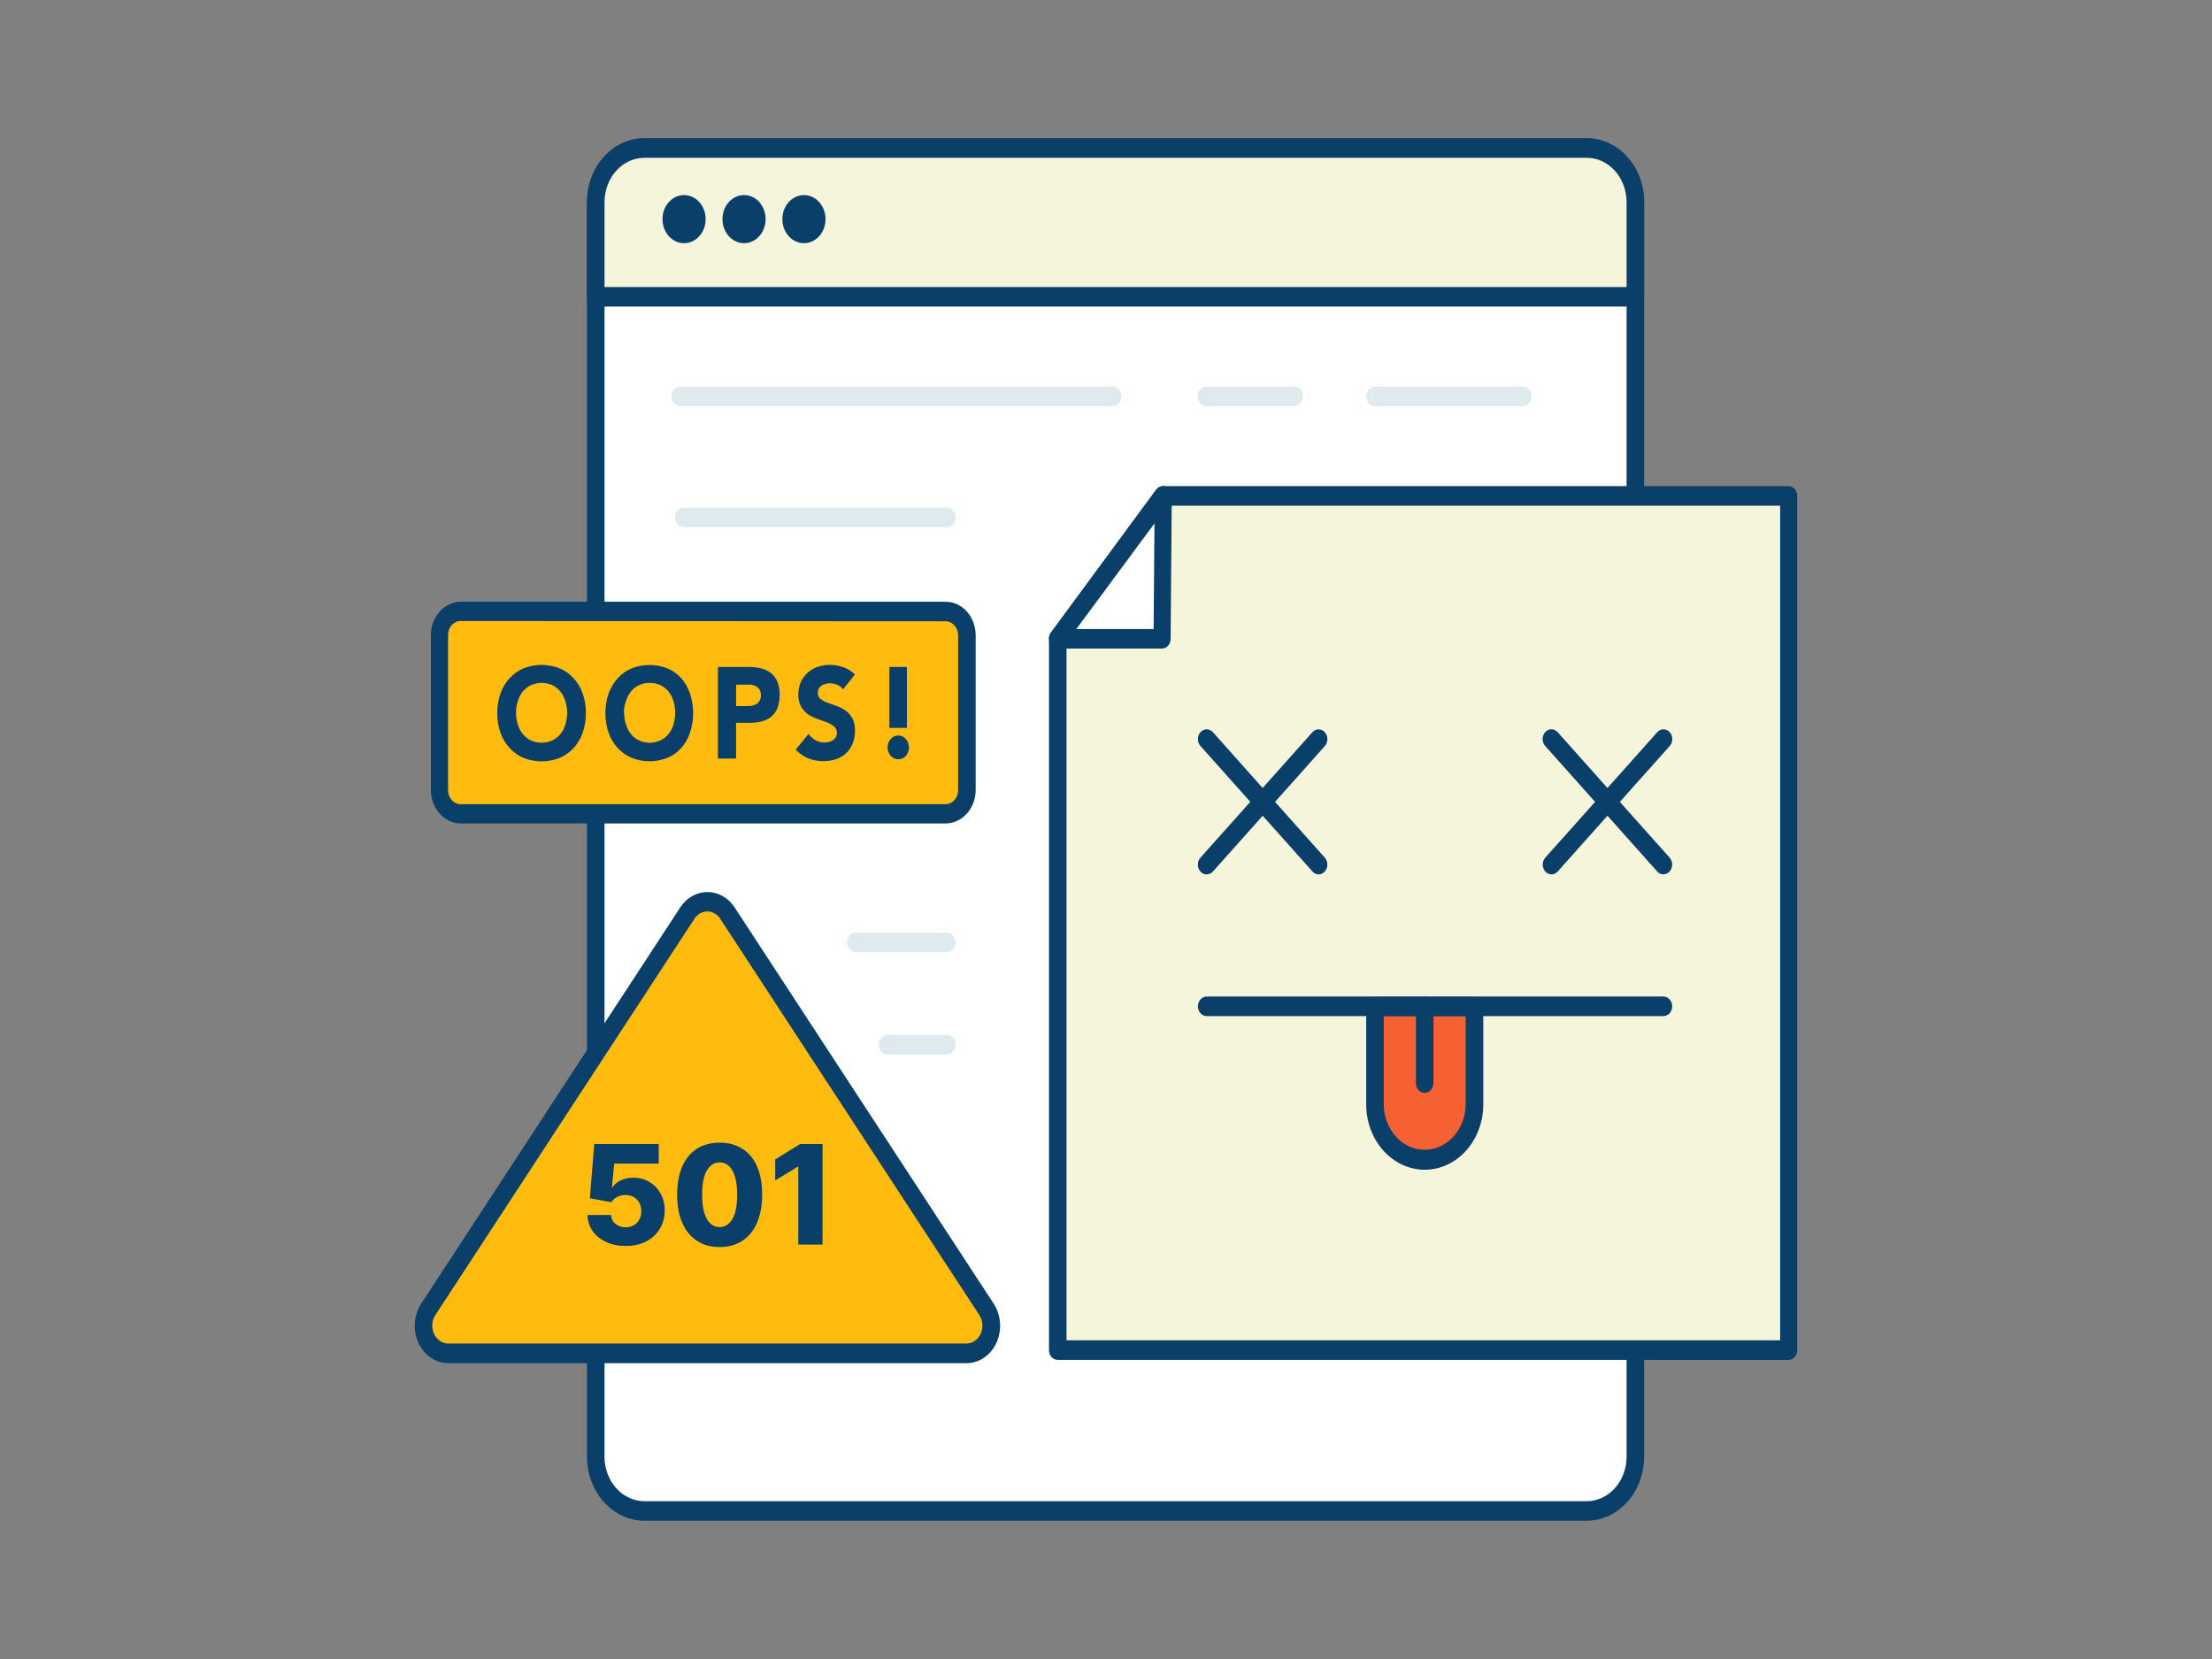 <svg width="400" height="300" viewBox="0 0 400 300" fill="none" xmlns="http://www.w3.org/2000/svg">
<rect x="0" y="0" width="400" height="300" fill="#808080" stroke="none"/>
<path d="M286.922 26.751H116.516C111.663 26.751 107.73 31.137 107.73 36.548V263.416C107.73 268.827 111.663 273.214 116.516 273.214H286.922C291.775 273.214 295.708 268.827 295.708 263.416V36.548C295.708 31.137 291.775 26.751 286.922 26.751Z" fill="white"/>
<path d="M286.938 275H116.516C113.768 274.991 111.134 273.769 109.191 271.602C107.248 269.435 106.152 266.498 106.144 263.434V36.548C106.152 33.486 107.248 30.551 109.192 28.387C111.136 26.222 113.769 25.005 116.516 25H286.938C289.685 25.005 292.318 26.222 294.262 28.387C296.206 30.551 297.302 33.486 297.31 36.548V263.434C297.302 266.498 296.206 269.435 294.263 271.602C292.32 273.769 289.686 274.991 286.938 275ZM116.516 28.537C114.609 28.537 112.78 29.381 111.43 30.883C110.08 32.384 109.32 34.422 109.316 36.548V263.434C109.32 265.562 110.08 267.601 111.429 269.106C112.779 270.611 114.608 271.458 116.516 271.463H286.938C288.846 271.458 290.675 270.611 292.025 269.106C293.374 267.601 294.134 265.562 294.138 263.434V36.548C294.134 34.422 293.374 32.384 292.024 30.883C290.674 29.381 288.845 28.537 286.938 28.537H116.516Z" fill="#093F68"/>
<path d="M116.516 26.751H286.938C289.268 26.751 291.503 27.783 293.151 29.62C294.798 31.458 295.724 33.95 295.724 36.548V53.65H107.73V36.548C107.73 33.95 108.656 31.458 110.303 29.62C111.951 27.783 114.186 26.751 116.516 26.751Z" fill="#F5F5DC"/>
<path d="M295.724 55.437H107.73C107.309 55.437 106.906 55.25 106.608 54.919C106.311 54.587 106.144 54.137 106.144 53.668V36.548C106.152 33.486 107.248 30.551 109.192 28.387C111.136 26.222 113.769 25.005 116.516 25H286.938C289.685 25.005 292.318 26.222 294.262 28.387C296.206 30.551 297.302 33.486 297.31 36.548V53.668C297.31 53.9 297.269 54.13 297.189 54.345C297.11 54.559 296.993 54.754 296.845 54.919C296.698 55.083 296.523 55.213 296.331 55.302C296.139 55.391 295.932 55.437 295.724 55.437ZM109.316 51.899H294.138V36.548C294.134 34.422 293.374 32.384 292.024 30.883C290.674 29.381 288.845 28.537 286.938 28.537H116.516C114.609 28.537 112.78 29.381 111.43 30.883C110.08 32.384 109.32 34.422 109.316 36.548V51.899Z" fill="#093F68"/>
<path d="M123.7 43.976C125.855 43.976 127.601 42.029 127.601 39.626C127.601 37.223 125.855 35.275 123.7 35.275C121.545 35.275 119.799 37.223 119.799 39.626C119.799 42.029 121.545 43.976 123.7 43.976Z" fill="#093F68"/>
<path d="M134.548 43.976C136.702 43.976 138.449 42.029 138.449 39.626C138.449 37.223 136.702 35.275 134.548 35.275C132.393 35.275 130.646 37.223 130.646 39.626C130.646 42.029 132.393 43.976 134.548 43.976Z" fill="#093F68"/>
<path d="M145.379 43.976C147.534 43.976 149.281 42.029 149.281 39.626C149.281 37.223 147.534 35.275 145.379 35.275C143.225 35.275 141.478 37.223 141.478 39.626C141.478 42.029 143.225 43.976 145.379 43.976Z" fill="#093F68"/>
<path d="M171.024 110.597H83.275C81.155 110.597 79.437 112.513 79.437 114.877V142.908C79.437 145.272 81.155 147.188 83.275 147.188H171.024C173.143 147.188 174.862 145.272 174.862 142.908V114.877C174.862 112.513 173.143 110.597 171.024 110.597Z" fill="#FFBC0E"/>
<path d="M171.008 148.904H83.275C81.854 148.88 80.498 148.238 79.496 147.115C78.495 145.991 77.927 144.475 77.915 142.891V114.877C77.915 113.271 78.486 111.731 79.502 110.594C80.519 109.457 81.899 108.816 83.339 108.811H171.008C172.448 108.816 173.827 109.457 174.844 110.594C175.861 111.731 176.432 113.271 176.432 114.877V142.891C176.419 144.487 175.843 146.014 174.827 147.139C173.812 148.265 172.44 148.899 171.008 148.904ZM83.275 112.295C82.676 112.3 82.104 112.568 81.682 113.042C81.26 113.516 81.023 114.156 81.023 114.824V142.891C81.023 143.558 81.26 144.199 81.682 144.673C82.104 145.146 82.676 145.415 83.275 145.42H171.008C171.607 145.415 172.179 145.146 172.601 144.673C173.023 144.199 173.26 143.558 173.26 142.891V114.877C173.26 114.209 173.023 113.569 172.601 113.095C172.179 112.621 171.607 112.353 171.008 112.348L83.275 112.295Z" fill="#093F68"/>
<path d="M89.92 128.884C89.915 127.672 90.12 126.472 90.523 125.347C90.901 124.314 91.468 123.38 92.188 122.605C92.915 121.826 93.779 121.224 94.725 120.837C96.806 120.035 99.068 120.035 101.148 120.837C102.095 121.224 102.959 121.826 103.686 122.605C104.406 123.38 104.973 124.314 105.351 125.347C106.154 127.668 106.154 130.24 105.351 132.562C104.981 133.6 104.413 134.536 103.686 135.303C102.959 136.083 102.095 136.685 101.148 137.072C99.068 137.874 96.806 137.874 94.725 137.072C93.779 136.685 92.915 136.083 92.188 135.303C91.461 134.536 90.892 133.6 90.523 132.562C90.104 131.393 89.899 130.142 89.92 128.884ZM93.314 128.884C93.305 129.614 93.418 130.339 93.647 131.024C93.837 131.684 94.156 132.288 94.583 132.792C94.991 133.277 95.489 133.657 96.042 133.906C97.258 134.449 98.615 134.449 99.832 133.906C100.385 133.657 100.883 133.277 101.291 132.792C101.717 132.288 102.037 131.684 102.227 131.024C102.671 129.646 102.671 128.139 102.227 126.761C102.03 126.105 101.712 125.502 101.291 124.993C100.883 124.508 100.385 124.128 99.832 123.879C98.611 123.361 97.262 123.361 96.042 123.879C95.489 124.128 94.991 124.508 94.583 124.993C94.162 125.502 93.843 126.105 93.647 126.761C93.421 127.44 93.308 128.16 93.314 128.884Z" fill="#093F68"/>
<path d="M109.474 128.884C109.47 127.672 109.674 126.472 110.077 125.347C110.455 124.314 111.022 123.38 111.742 122.605C112.469 121.826 113.333 121.224 114.28 120.837C116.336 120.055 118.567 120.055 120.623 120.837C121.57 121.224 122.434 121.826 123.161 122.605C123.852 123.388 124.392 124.321 124.747 125.347C125.55 127.669 125.55 130.24 124.747 132.562C124.4 133.592 123.86 134.527 123.161 135.303C122.434 136.083 121.57 136.685 120.623 137.072C118.567 137.854 116.336 137.854 114.28 137.072C113.333 136.685 112.469 136.083 111.742 135.303C111.015 134.536 110.447 133.6 110.077 132.562C109.658 131.393 109.453 130.142 109.474 128.884ZM112.868 128.884C112.86 129.614 112.973 130.339 113.201 131.024C113.391 131.684 113.711 132.288 114.137 132.792C114.545 133.277 115.043 133.657 115.596 133.906C116.194 134.184 116.836 134.322 117.483 134.313C118.136 134.32 118.783 134.182 119.386 133.906C119.939 133.657 120.437 133.277 120.845 132.792C121.272 132.288 121.591 131.684 121.781 131.024C122.204 129.642 122.204 128.143 121.781 126.761C121.585 126.105 121.266 125.502 120.845 124.993C120.437 124.508 119.939 124.128 119.386 123.879C118.782 123.609 118.135 123.477 117.483 123.49C116.837 123.475 116.195 123.607 115.596 123.879C115.043 124.128 114.545 124.508 114.137 124.993C113.717 125.502 113.398 126.105 113.201 126.761C112.954 127.436 112.819 128.155 112.805 128.884H112.868Z" fill="#093F68"/>
<path d="M129.822 120.607H135.341C136.075 120.6 136.809 120.677 137.529 120.837C138.169 120.973 138.778 121.249 139.321 121.65C139.842 122.035 140.263 122.566 140.542 123.189C140.862 123.952 141.014 124.788 140.986 125.63C141.008 126.467 140.867 127.299 140.574 128.07C140.315 128.696 139.916 129.238 139.416 129.644C138.888 130.044 138.296 130.326 137.672 130.475C136.952 130.638 136.218 130.715 135.483 130.705H133.105V137.178H129.822V120.607ZM133.105 127.681H135.277C135.565 127.683 135.853 127.647 136.134 127.575C136.391 127.523 136.638 127.421 136.863 127.274C137.083 127.123 137.264 126.909 137.386 126.655C137.538 126.36 137.609 126.022 137.593 125.683C137.605 125.323 137.511 124.968 137.323 124.675C137.151 124.414 136.921 124.207 136.657 124.073C136.367 123.925 136.055 123.835 135.737 123.808H134.786H133.105V127.681Z" fill="#093F68"/>
<path d="M152.453 124.657C152.172 124.27 151.798 123.981 151.374 123.826C150.962 123.658 150.528 123.569 150.09 123.56C149.839 123.556 149.588 123.585 149.344 123.649C149.096 123.706 148.855 123.801 148.631 123.932C148.42 124.065 148.236 124.246 148.091 124.462C147.95 124.697 147.878 124.976 147.885 125.258C147.873 125.483 147.913 125.707 148.002 125.908C148.091 126.11 148.226 126.282 148.393 126.408C148.78 126.708 149.208 126.935 149.661 127.08C150.169 127.274 150.708 127.469 151.247 127.646C151.802 127.84 152.335 128.107 152.833 128.442C153.341 128.793 153.774 129.264 154.102 129.821C154.466 130.523 154.642 131.327 154.609 132.138C154.627 132.969 154.47 133.793 154.15 134.543C153.861 135.233 153.432 135.839 152.897 136.312C152.353 136.776 151.733 137.118 151.073 137.32C149.47 137.793 147.779 137.738 146.204 137.16C145.346 136.804 144.56 136.263 143.889 135.569L146.22 132.704C146.555 133.198 146.99 133.598 147.489 133.871C147.983 134.137 148.525 134.276 149.075 134.278C149.347 134.277 149.618 134.242 149.883 134.172C150.139 134.106 150.385 133.998 150.613 133.853C150.821 133.723 151 133.541 151.136 133.323C151.271 133.091 151.342 132.821 151.342 132.545C151.35 132.314 151.306 132.086 151.214 131.879C151.123 131.672 150.987 131.494 150.819 131.36C150.427 131.042 149.994 130.791 149.535 130.617L147.853 130.016C147.266 129.821 146.701 129.548 146.172 129.202C145.66 128.858 145.222 128.393 144.888 127.84C144.514 127.174 144.331 126.397 144.364 125.612C144.349 124.802 144.512 124 144.84 123.277C145.147 122.62 145.58 122.046 146.109 121.597C146.648 121.131 147.262 120.783 147.917 120.572C148.607 120.344 149.323 120.231 150.042 120.236C150.864 120.235 151.682 120.373 152.468 120.642C153.253 120.911 153.978 121.363 154.594 121.969L152.453 124.657Z" fill="#093F68"/>
<path d="M160.493 135.162C160.497 134.87 160.551 134.582 160.652 134.313C160.748 134.055 160.888 133.821 161.065 133.624C161.242 133.427 161.452 133.27 161.683 133.164C161.919 133.057 162.173 133.002 162.428 133.004C162.689 133.002 162.947 133.056 163.189 133.164C163.421 133.268 163.632 133.425 163.808 133.623C163.981 133.824 164.12 134.058 164.22 134.313C164.316 134.583 164.365 134.871 164.363 135.162C164.365 135.447 164.316 135.729 164.22 135.993C164.12 136.248 163.981 136.482 163.808 136.683C163.632 136.882 163.421 137.038 163.189 137.143C162.947 137.25 162.689 137.304 162.428 137.302C162.173 137.304 161.919 137.25 161.683 137.143C161.452 137.036 161.242 136.88 161.065 136.682C160.888 136.485 160.748 136.251 160.652 135.993C160.551 135.73 160.497 135.448 160.493 135.162ZM163.998 131.625H160.826V120.607H163.998V131.625Z" fill="#093F68"/>
<path d="M174.751 244.74H81.087C80.257 244.742 79.443 244.487 78.736 244.005C78.028 243.522 77.454 242.83 77.078 242.005C76.702 241.181 76.538 240.256 76.605 239.334C76.671 238.412 76.965 237.529 77.455 236.782L124.303 165.121C124.719 164.485 125.265 163.968 125.894 163.611C126.524 163.255 127.22 163.069 127.927 163.069C128.633 163.069 129.329 163.255 129.959 163.611C130.588 163.968 131.134 164.485 131.55 165.121L178.398 236.782C178.889 237.53 179.183 238.415 179.249 239.339C179.315 240.262 179.149 241.188 178.771 242.013C178.393 242.838 177.817 243.53 177.107 244.012C176.397 244.493 175.581 244.745 174.751 244.74Z" fill="#FFBC0E"/>
<path d="M174.751 246.509H81.087C79.964 246.511 78.862 246.167 77.905 245.514C76.947 244.86 76.17 243.924 75.661 242.808C75.152 241.692 74.93 240.441 75.019 239.193C75.109 237.945 75.508 236.749 76.17 235.738L123.018 164.077C123.584 163.218 124.323 162.52 125.176 162.038C126.028 161.557 126.971 161.306 127.926 161.306C128.882 161.306 129.825 161.557 130.677 162.038C131.53 162.52 132.269 163.218 132.835 164.077L179.683 235.738C180.345 236.749 180.744 237.945 180.833 239.193C180.923 240.441 180.701 241.692 180.192 242.808C179.683 243.924 178.906 244.86 177.948 245.514C176.991 246.167 175.889 246.511 174.766 246.509H174.751ZM127.919 164.82C127.46 164.812 127.007 164.929 126.598 165.16C126.189 165.391 125.837 165.73 125.571 166.147L78.724 237.808C78.407 238.29 78.217 238.862 78.174 239.458C78.13 240.054 78.236 240.652 78.48 241.185C78.723 241.718 79.094 242.165 79.551 242.478C80.008 242.79 80.534 242.955 81.071 242.954H174.751C175.287 242.955 175.813 242.79 176.27 242.478C176.728 242.165 177.099 241.718 177.342 241.185C177.585 240.652 177.691 240.054 177.648 239.458C177.605 238.862 177.414 238.29 177.098 237.808L130.25 166.164C129.985 165.75 129.635 165.412 129.23 165.178C128.825 164.944 128.375 164.821 127.919 164.82Z" fill="#093F68"/>
<path d="M323.493 244.139H191.276V115.514L210.386 89.675H323.493V244.139Z" fill="#F5F5DC"/>
<path d="M323.493 245.908H191.276C190.855 245.908 190.452 245.721 190.154 245.39C189.857 245.058 189.69 244.608 189.69 244.139V115.514C189.689 115.1 189.818 114.7 190.055 114.382L209.086 88.543C209.235 88.344 209.421 88.183 209.632 88.073C209.844 87.963 210.074 87.906 210.307 87.907H323.414C323.835 87.907 324.238 88.093 324.536 88.425C324.833 88.757 325 89.206 325 89.675V244.139C325.001 244.593 324.844 245.03 324.564 245.359C324.283 245.689 323.9 245.885 323.493 245.908ZM192.862 242.371H321.907V91.444H211.131L192.862 116.203V242.371Z" fill="#093F68"/>
<path d="M218.205 158.118C217.89 158.12 217.581 158.017 217.319 157.823C217.056 157.629 216.851 157.352 216.731 157.027C216.61 156.703 216.578 156.346 216.64 156.001C216.702 155.657 216.855 155.341 217.079 155.093L237.331 132.403C237.628 132.074 238.03 131.889 238.449 131.889C238.868 131.889 239.27 132.074 239.567 132.403C239.715 132.567 239.833 132.763 239.914 132.979C239.995 133.194 240.036 133.425 240.036 133.659C240.036 133.892 239.995 134.123 239.914 134.339C239.833 134.554 239.715 134.75 239.567 134.914L219.331 157.605C219.182 157.769 219.007 157.898 218.813 157.986C218.62 158.074 218.413 158.119 218.205 158.118Z" fill="#093F68"/>
<path d="M238.457 158.118C238.247 158.117 238.039 158.069 237.846 157.978C237.653 157.887 237.478 157.754 237.331 157.587L217.079 134.897C216.932 134.732 216.816 134.536 216.736 134.321C216.657 134.106 216.617 133.876 216.618 133.644C216.619 133.411 216.66 133.181 216.741 132.967C216.821 132.753 216.939 132.558 217.087 132.394C217.234 132.23 217.41 132.101 217.603 132.013C217.795 131.924 218.002 131.88 218.21 131.88C218.419 131.881 218.625 131.928 218.817 132.017C219.009 132.107 219.184 132.238 219.331 132.403L239.567 155.093C239.862 155.425 240.028 155.873 240.028 156.34C240.028 156.807 239.862 157.256 239.567 157.587C239.274 157.92 238.875 158.111 238.457 158.118Z" fill="#093F68"/>
<path d="M280.547 158.118C280.129 158.111 279.73 157.92 279.437 157.587C279.141 157.256 278.976 156.807 278.976 156.34C278.976 155.873 279.141 155.425 279.437 155.093L299.689 132.403C299.836 132.238 300.01 132.107 300.202 132.017C300.395 131.928 300.601 131.881 300.809 131.88C301.018 131.88 301.224 131.924 301.417 132.013C301.61 132.101 301.785 132.23 301.933 132.394C302.081 132.558 302.198 132.753 302.279 132.967C302.359 133.181 302.401 133.411 302.402 133.644C302.402 133.876 302.362 134.106 302.283 134.321C302.204 134.536 302.088 134.732 301.941 134.897L281.689 157.587C281.54 157.756 281.362 157.89 281.166 157.982C280.97 158.073 280.759 158.119 280.547 158.118Z" fill="#093F68"/>
<path d="M300.799 158.118C300.589 158.117 300.382 158.069 300.188 157.978C299.995 157.887 299.82 157.754 299.673 157.587L279.421 134.897C279.272 134.732 279.154 134.537 279.074 134.321C278.993 134.106 278.952 133.874 278.952 133.641C278.952 133.408 278.993 133.176 279.074 132.961C279.154 132.745 279.272 132.55 279.421 132.385C279.718 132.056 280.12 131.871 280.539 131.871C280.958 131.871 281.36 132.056 281.657 132.385L301.909 155.076C302.133 155.323 302.285 155.639 302.347 155.984C302.409 156.328 302.378 156.685 302.257 157.01C302.136 157.334 301.932 157.611 301.669 157.805C301.407 157.999 301.098 158.102 300.783 158.1L300.799 158.118Z" fill="#093F68"/>
<path d="M248.638 181.975H266.638V199.66C266.638 202.32 265.691 204.87 264.005 206.751C262.318 208.632 260.031 209.688 257.646 209.688C255.261 209.688 252.974 208.632 251.288 206.751C249.602 204.87 248.654 202.32 248.654 199.66V181.975H248.638Z" fill="#F56132"/>
<path d="M257.63 211.527C254.826 211.523 252.138 210.278 250.155 208.067C248.172 205.856 247.057 202.858 247.052 199.731V182.046C247.052 181.577 247.219 181.127 247.517 180.795C247.814 180.464 248.218 180.277 248.638 180.277H266.638C267.059 180.277 267.462 180.464 267.76 180.795C268.057 181.127 268.224 181.577 268.224 182.046V199.731C268.22 202.861 267.102 205.862 265.116 208.073C263.13 210.285 260.437 211.527 257.63 211.527ZM250.224 183.744V199.66C250.224 201.851 251.004 203.952 252.393 205.5C253.782 207.049 255.666 207.919 257.63 207.919C259.595 207.919 261.478 207.049 262.867 205.5C264.256 203.952 265.037 201.851 265.037 199.66V183.744H250.224Z" fill="#093F68"/>
<path d="M257.63 197.627C257.21 197.627 256.806 197.44 256.509 197.109C256.212 196.777 256.045 196.327 256.045 195.858V181.975C256.045 181.506 256.212 181.056 256.509 180.725C256.806 180.393 257.21 180.207 257.63 180.207C258.051 180.207 258.454 180.393 258.752 180.725C259.049 181.056 259.216 181.506 259.216 181.975V195.858C259.216 196.09 259.175 196.32 259.096 196.535C259.016 196.749 258.899 196.944 258.752 197.109C258.605 197.273 258.43 197.403 258.237 197.492C258.045 197.581 257.839 197.627 257.63 197.627Z" fill="#093F68"/>
<path d="M300.799 183.744H218.205C217.784 183.744 217.381 183.557 217.083 183.226C216.786 182.894 216.619 182.444 216.619 181.975C216.619 181.506 216.786 181.056 217.083 180.725C217.381 180.393 217.784 180.207 218.205 180.207H300.799C301.22 180.207 301.623 180.393 301.92 180.725C302.218 181.056 302.385 181.506 302.385 181.975C302.385 182.444 302.218 182.894 301.92 183.226C301.623 183.557 301.22 183.744 300.799 183.744Z" fill="#093F68"/>
<path d="M201.204 73.44H123.002C122.582 73.44 122.178 73.254 121.881 72.922C121.583 72.591 121.416 72.141 121.416 71.672C121.416 71.203 121.583 70.753 121.881 70.421C122.178 70.09 122.582 69.903 123.002 69.903H201.204C201.624 69.903 202.028 70.09 202.325 70.421C202.622 70.753 202.79 71.203 202.79 71.672C202.79 72.141 202.622 72.591 202.325 72.922C202.028 73.254 201.624 73.44 201.204 73.44Z" fill="#DFEAEF"/>
<path d="M191.276 115.514H210.18L210.386 89.675L191.276 115.514Z" fill="white"/>
<path d="M210.18 117.282H191.276C190.972 117.283 190.675 117.187 190.42 117.005C190.164 116.823 189.96 116.563 189.833 116.256C189.707 115.952 189.661 115.615 189.7 115.283C189.739 114.951 189.862 114.639 190.055 114.382L209.086 88.543C209.294 88.263 209.575 88.061 209.89 87.966C210.205 87.87 210.539 87.885 210.846 88.009C211.153 88.132 211.418 88.359 211.606 88.657C211.793 88.956 211.893 89.311 211.893 89.675L211.687 115.531C211.683 115.982 211.525 116.415 211.245 116.74C210.965 117.066 210.584 117.26 210.18 117.282ZM194.638 113.745H208.61L208.768 94.645L194.638 113.745Z" fill="#093F68"/>
<path d="M234.016 73.44H218.157C217.736 73.44 217.333 73.254 217.036 72.922C216.738 72.591 216.571 72.141 216.571 71.672C216.571 71.203 216.738 70.753 217.036 70.421C217.333 70.09 217.736 69.903 218.157 69.903H234.016C234.437 69.903 234.84 70.09 235.138 70.421C235.435 70.753 235.602 71.203 235.602 71.672C235.602 72.141 235.435 72.591 235.138 72.922C234.84 73.254 234.437 73.44 234.016 73.44Z" fill="#DFEAEF"/>
<path d="M171.214 95.317H123.637C123.216 95.317 122.813 95.131 122.515 94.799C122.218 94.467 122.051 94.017 122.051 93.548C122.051 93.079 122.218 92.629 122.515 92.298C122.813 91.966 123.216 91.78 123.637 91.78H171.214C171.635 91.78 172.038 91.966 172.335 92.298C172.633 92.629 172.8 93.079 172.8 93.548C172.8 94.017 172.633 94.467 172.335 94.799C172.038 95.131 171.635 95.317 171.214 95.317Z" fill="#DFEAEF"/>
<path d="M171.214 172.177H154.752C154.332 172.177 153.928 171.991 153.631 171.659C153.333 171.328 153.166 170.878 153.166 170.409C153.166 169.94 153.333 169.49 153.631 169.158C153.928 168.827 154.332 168.64 154.752 168.64H171.214C171.635 168.64 172.038 168.827 172.335 169.158C172.633 169.49 172.8 169.94 172.8 170.409C172.8 170.878 172.633 171.328 172.335 171.659C172.038 171.991 171.635 172.177 171.214 172.177Z" fill="#DFEAEF"/>
<path d="M171.214 190.676H160.493C160.073 190.676 159.669 190.49 159.372 190.158C159.074 189.827 158.907 189.377 158.907 188.908C158.907 188.439 159.074 187.989 159.372 187.657C159.669 187.326 160.073 187.139 160.493 187.139H171.214C171.635 187.139 172.038 187.326 172.335 187.657C172.633 187.989 172.8 188.439 172.8 188.908C172.8 189.377 172.633 189.827 172.335 190.158C172.038 190.49 171.635 190.676 171.214 190.676Z" fill="#DFEAEF"/>
<path d="M275.377 73.44H248.638C248.218 73.44 247.814 73.254 247.517 72.922C247.219 72.591 247.052 72.141 247.052 71.672C247.052 71.203 247.219 70.753 247.517 70.421C247.814 70.09 248.218 69.903 248.638 69.903H275.377C275.797 69.903 276.201 70.09 276.498 70.421C276.796 70.753 276.963 71.203 276.963 71.672C276.963 72.141 276.796 72.591 276.498 72.922C276.201 73.254 275.797 73.44 275.377 73.44Z" fill="#DFEAEF"/>
<path d="M113.139 225.309C111.813 225.309 110.635 225.069 109.605 224.589C108.575 224.11 107.762 223.45 107.164 222.61C106.572 221.769 106.264 220.805 106.241 219.716H110.502C110.537 220.384 110.81 220.923 111.319 221.331C111.828 221.734 112.434 221.935 113.139 221.935C113.689 221.935 114.177 221.814 114.604 221.571C115.03 221.328 115.364 220.988 115.607 220.55C115.849 220.106 115.968 219.597 115.962 219.023C115.968 218.437 115.846 217.925 115.598 217.487C115.355 217.049 115.018 216.709 114.586 216.466C114.16 216.218 113.668 216.093 113.112 216.093C112.585 216.087 112.085 216.203 111.612 216.44C111.144 216.676 110.789 216.999 110.546 217.407L106.667 216.679L107.457 206.878H119.122V210.42H111.07L110.653 214.708H110.759C111.061 214.205 111.547 213.791 112.215 213.466C112.89 213.134 113.657 212.968 114.515 212.968C115.604 212.968 116.574 213.223 117.427 213.732C118.285 214.235 118.96 214.933 119.451 215.827C119.948 216.721 120.197 217.745 120.197 218.899C120.197 220.148 119.901 221.254 119.309 222.219C118.723 223.184 117.9 223.941 116.841 224.492C115.787 225.036 114.553 225.309 113.139 225.309ZM130.129 225.504C128.542 225.504 127.175 225.128 126.027 224.376C124.879 223.619 123.994 222.533 123.373 221.118C122.751 219.698 122.443 217.99 122.449 215.996C122.455 214.001 122.766 212.308 123.381 210.918C124.003 209.521 124.885 208.458 126.027 207.73C127.175 206.997 128.542 206.63 130.129 206.63C131.715 206.63 133.082 206.997 134.23 207.73C135.384 208.458 136.272 209.521 136.894 210.918C137.515 212.314 137.823 214.007 137.817 215.996C137.817 217.996 137.506 219.707 136.885 221.127C136.263 222.548 135.378 223.634 134.23 224.385C133.088 225.131 131.721 225.504 130.129 225.504ZM130.129 221.908C131.076 221.908 131.842 221.426 132.428 220.461C133.014 219.491 133.304 218.002 133.298 215.996C133.298 214.682 133.165 213.599 132.899 212.746C132.632 211.888 132.262 211.249 131.789 210.829C131.315 210.409 130.762 210.198 130.129 210.198C129.188 210.198 128.427 210.675 127.847 211.628C127.267 212.575 126.974 214.031 126.968 215.996C126.962 217.327 127.089 218.431 127.35 219.307C127.616 220.183 127.989 220.837 128.468 221.269C128.948 221.695 129.501 221.908 130.129 221.908ZM148.741 206.878V225.06H144.355V210.98H144.249L140.183 213.466V209.666L144.666 206.878H148.741Z" fill="#093F68"/>
</svg>
